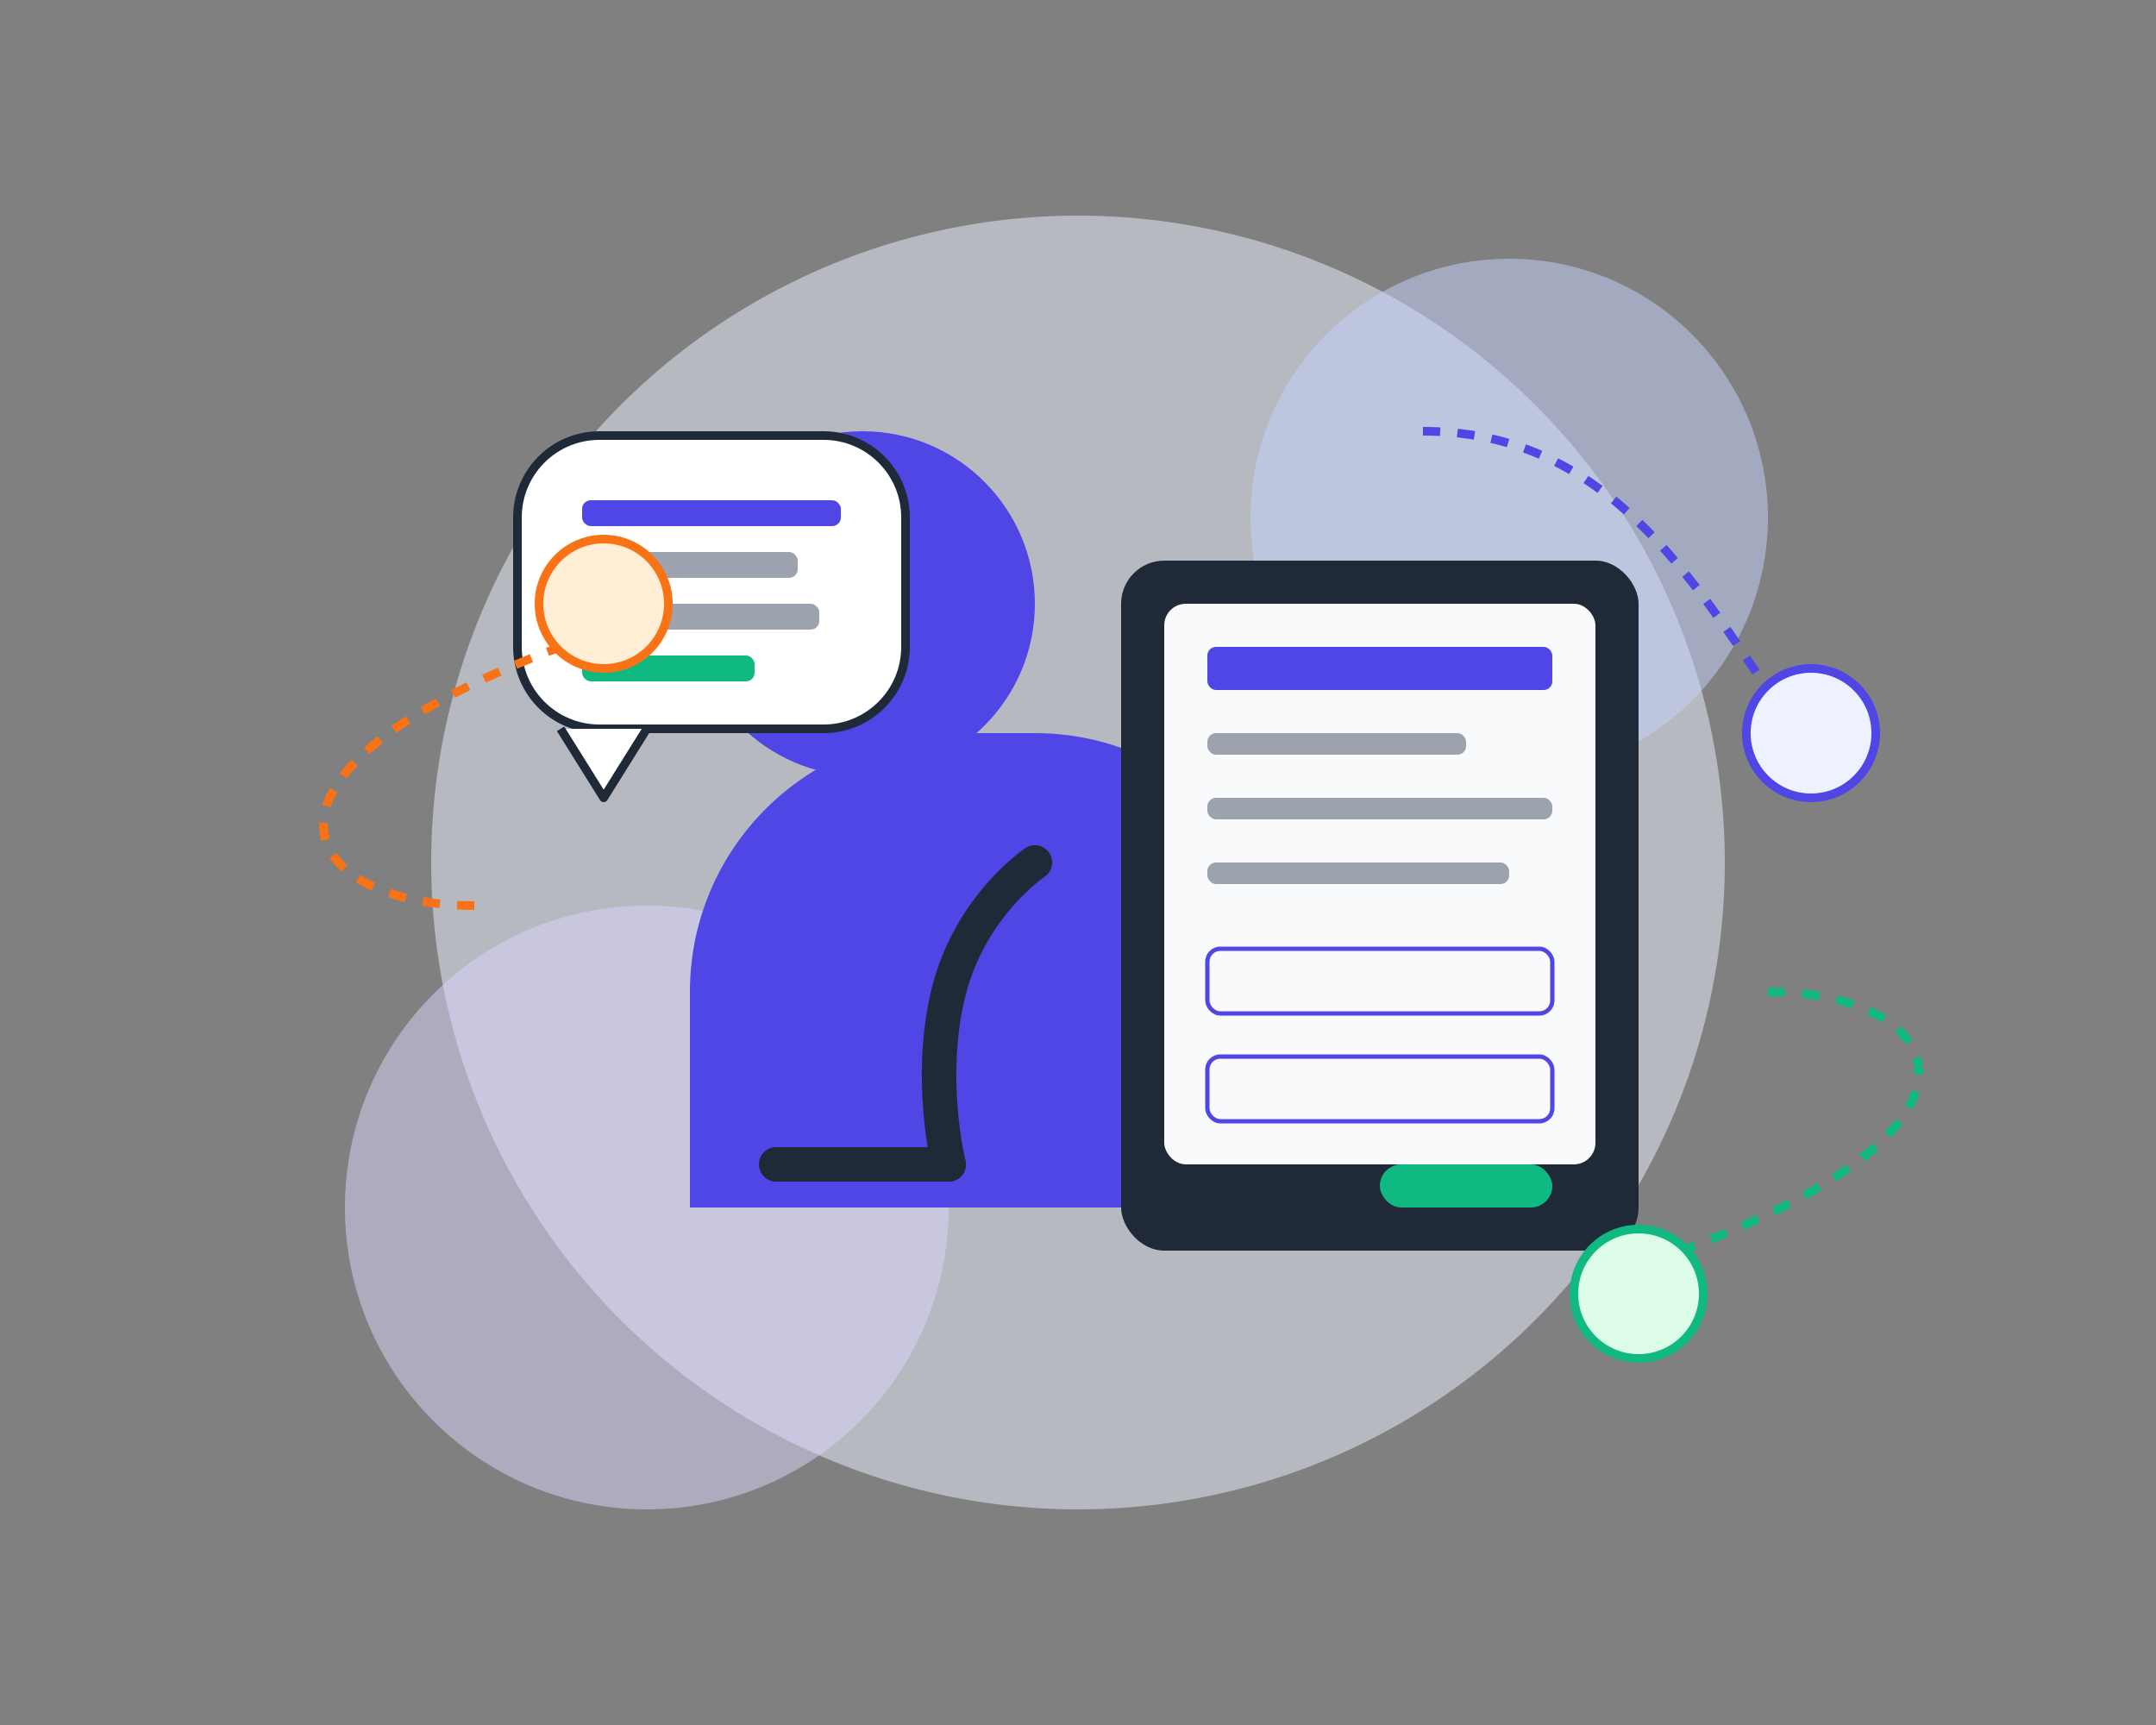 <?xml version="1.0" encoding="UTF-8"?>
<svg width="500" height="400" viewBox="0 0 500 400" fill="none" xmlns="http://www.w3.org/2000/svg">
  <rect x="0" y="0" width="500" height="400" fill="#808080" stroke="none"/>
  <!-- Background Elements -->
  <circle cx="250" cy="200" r="150" fill="#EEF2FF" fill-opacity="0.5"/>
  <circle cx="350" cy="120" r="60" fill="#C7D2FE" fill-opacity="0.5"/>
  <circle cx="150" cy="280" r="70" fill="#DDD6FE" fill-opacity="0.5"/>
  
  <!-- Person -->
  <circle cx="200" cy="140" r="40" fill="#4F46E5"/>
  <path d="M160 230C160 196.863 186.863 170 220 170H240C273.137 170 300 196.863 300 230V280H160V230Z" fill="#4F46E5"/>
  
  <!-- Tablet/Screen -->
  <rect x="260" y="130" width="120" height="160" rx="10" fill="#1F2937"/>
  <rect x="270" y="140" width="100" height="130" rx="5" fill="#F9FAFB"/>
  
  <!-- Screen Content -->
  <rect x="280" y="150" width="80" height="10" rx="2" fill="#4F46E5"/>
  <rect x="280" y="170" width="60" height="5" rx="2" fill="#9CA3AF"/>
  <rect x="280" y="185" width="80" height="5" rx="2" fill="#9CA3AF"/>
  <rect x="280" y="200" width="70" height="5" rx="2" fill="#9CA3AF"/>
  
  <!-- Form Elements -->
  <rect x="280" y="220" width="80" height="15" rx="3" stroke="#4F46E5" stroke-width="1"/>
  <rect x="280" y="245" width="80" height="15" rx="3" stroke="#4F46E5" stroke-width="1"/>
  
  <!-- Submit Button -->
  <rect x="320" y="270" width="40" height="10" rx="5" fill="#10B981"/>
  
  <!-- Hand -->
  <path d="M240 200C240 200 225 210 220 230C215 250 220 270 220 270" stroke="#1F2937" stroke-width="8" stroke-linecap="round"/>
  <path d="M220 270L180 270" stroke="#1F2937" stroke-width="8" stroke-linecap="round"/>
  
  <!-- Speech Bubble -->
  <path d="M120 120C120 109.507 128.507 101 139 101H191C201.493 101 210 109.507 210 120V150C210 160.493 201.493 169 191 169H139C128.507 169 120 160.493 120 150V120Z" fill="white" stroke="#1F2937" stroke-width="2"/>
  <path d="M130 169L140 185L150 169" fill="white"/>
  <path d="M130 169L140 185L150 169" stroke="#1F2937" stroke-width="2" stroke-linejoin="round"/>
  
  <!-- Speech Bubble Content -->
  <rect x="135" y="116" width="60" height="6" rx="2" fill="#4F46E5"/>
  <rect x="135" y="128" width="50" height="6" rx="2" fill="#9CA3AF"/>
  <rect x="135" y="140" width="55" height="6" rx="2" fill="#9CA3AF"/>
  <rect x="135" y="152" width="40" height="6" rx="2" fill="#10B981"/>
  
  <!-- Connection Elements -->
  <path d="M330 100C370 100 390 130 410 160" stroke="#4F46E5" stroke-width="2" stroke-dasharray="4 4"/>
  <circle cx="420" cy="170" r="15" fill="#EEF2FF" stroke="#4F46E5" stroke-width="2"/>
  <path d="M410 230C450 230 470 260 390 290" stroke="#10B981" stroke-width="2" stroke-dasharray="4 4"/>
  <circle cx="380" cy="300" r="15" fill="#DCFCE7" stroke="#10B981" stroke-width="2"/>
  <path d="M110 210C70 210 50 180 130 150" stroke="#F97316" stroke-width="2" stroke-dasharray="4 4"/>
  <circle cx="140" cy="140" r="15" fill="#FFEDD5" stroke="#F97316" stroke-width="2"/>
</svg>